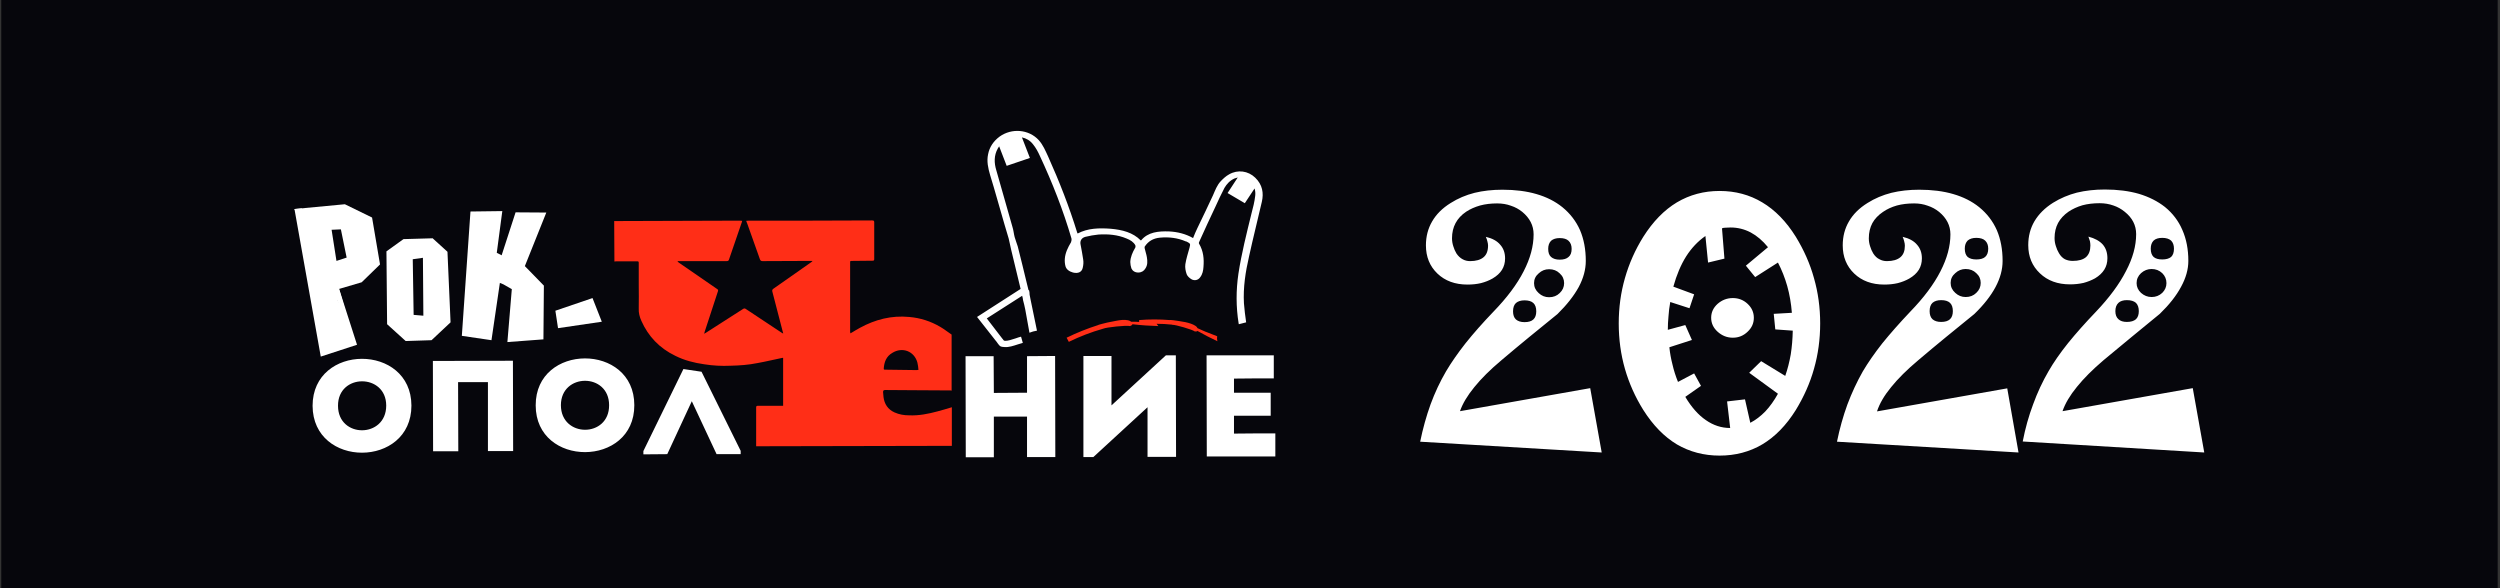 <svg width="701" height="165" viewBox="0 0 701 165" fill="none" xmlns="http://www.w3.org/2000/svg">
<rect x="0" y="0" width="701" height="165" fill="#333333" stroke="none"/>
<path d="M0.35 0H700.35V165H0.35V0Z" fill="#06060C"/>
<path fill-rule="evenodd" clip-rule="evenodd" d="M449.119 126.878L398.216 123.852C398.96 120.205 399.931 116.713 401.13 113.376C402.329 110.116 403.775 107.032 405.47 104.122C406.917 101.677 408.736 99.058 410.926 96.265C413.158 93.471 415.762 90.522 418.738 87.418C422.541 83.499 425.373 79.716 427.233 76.069C429.093 72.46 430.023 69.007 430.023 65.709C430.023 64.467 429.754 63.323 429.217 62.275C428.679 61.227 427.894 60.277 426.861 59.423C425.91 58.647 424.835 58.065 423.637 57.677C422.479 57.25 421.198 57.037 419.792 57.037C418.056 57.037 416.465 57.231 415.018 57.619C413.53 58.046 412.228 58.628 411.112 59.365C409.789 60.258 408.798 61.325 408.136 62.566C407.475 63.808 407.144 65.224 407.144 66.815C407.144 67.591 407.268 68.347 407.516 69.085C407.723 69.783 408.012 70.443 408.384 71.064C408.88 71.801 409.459 72.344 410.12 72.693C410.74 73.042 411.443 73.217 412.228 73.217C413.882 73.217 415.142 72.848 416.01 72.111C416.837 71.413 417.25 70.326 417.25 68.852C417.25 68.503 417.188 68.115 417.064 67.688C416.982 67.3 416.837 66.873 416.63 66.407C418.449 66.834 419.792 67.571 420.66 68.619C421.57 69.628 422.025 70.908 422.025 72.46C422.025 73.663 421.735 74.73 421.157 75.661C420.578 76.593 419.689 77.407 418.49 78.106C417.54 78.649 416.465 79.076 415.266 79.386C414.109 79.658 412.848 79.794 411.484 79.794C408.012 79.794 405.201 78.765 403.052 76.709C400.903 74.653 399.828 72.014 399.828 68.794C399.828 66.31 400.407 64.079 401.564 62.1C402.721 60.083 404.457 58.356 406.772 56.921C408.797 55.64 411.03 54.69 413.468 54.069C415.866 53.487 418.47 53.196 421.28 53.196C424.877 53.196 428.059 53.603 430.829 54.418C433.64 55.233 436.058 56.455 438.083 58.085C440.274 59.87 441.927 62.023 443.043 64.545C444.118 67.067 444.655 69.938 444.655 73.159C444.655 75.564 443.994 78.009 442.671 80.492C441.307 82.975 439.323 85.497 436.719 88.058C434.053 90.212 431.449 92.365 428.783 94.519C426.179 96.653 423.575 98.825 420.97 101.037C417.87 103.637 415.349 106.139 413.406 108.545C411.464 110.912 410.12 113.162 409.376 115.296L445.895 108.836L449.119 126.878ZM440.687 69.783C440.687 68.813 440.398 68.056 439.819 67.513C439.282 67.009 438.455 66.757 437.339 66.757C436.306 66.757 435.5 67.009 434.921 67.513C434.384 68.056 434.115 68.813 434.115 69.783C434.115 70.831 434.384 71.587 434.921 72.053C435.5 72.557 436.306 72.809 437.339 72.809C438.455 72.809 439.282 72.557 439.819 72.053C440.398 71.587 440.687 70.831 440.687 69.783ZM438.579 79.386C438.579 78.3 438.166 77.388 437.339 76.651C436.554 75.875 435.562 75.487 434.363 75.487C433.247 75.487 432.275 75.875 431.449 76.651C430.581 77.388 430.147 78.3 430.147 79.386C430.147 80.473 430.581 81.404 431.449 82.18C432.275 82.956 433.247 83.344 434.363 83.344C435.562 83.344 436.554 82.956 437.339 82.18C438.166 81.404 438.579 80.473 438.579 79.386ZM430.767 87.302C430.767 86.254 430.498 85.478 429.961 84.974C429.423 84.469 428.597 84.217 427.481 84.217C426.447 84.217 425.641 84.469 425.063 84.974C424.525 85.478 424.257 86.254 424.257 87.302C424.257 88.31 424.525 89.067 425.063 89.571C425.641 90.076 426.447 90.328 427.481 90.328C428.597 90.328 429.423 90.076 429.961 89.571C430.498 89.067 430.767 88.31 430.767 87.302ZM510.377 90.677C510.377 95.139 509.798 99.388 508.641 103.423C507.525 107.439 505.789 111.28 503.557 114.947C500.87 119.254 497.729 122.474 494.133 124.609C490.578 126.704 486.589 127.751 482.166 127.751C477.785 127.751 473.796 126.704 470.2 124.609C466.645 122.474 463.504 119.254 460.776 114.947C458.502 111.3 456.787 107.459 455.629 103.423C454.472 99.388 453.893 95.139 453.893 90.677C453.893 86.254 454.472 82.025 455.629 77.989C456.787 73.915 458.502 70.055 460.776 66.407C463.504 62.1 466.645 58.88 470.2 56.746C473.796 54.612 477.785 53.545 482.166 53.545C486.589 53.545 490.578 54.612 494.133 56.746C497.729 58.88 500.87 62.1 503.557 66.407C505.789 70.074 507.525 73.915 508.641 77.989C509.798 82.025 510.377 86.254 510.377 90.677ZM502.689 92.714L497.791 92.365L497.357 88L502.441 87.709C502.234 85.07 501.8 82.568 501.139 80.201C500.477 77.873 499.609 75.681 498.535 73.624L492.148 77.698L489.544 74.497L495.745 69.317C494.257 67.494 492.644 66.116 490.908 65.185C489.131 64.254 487.25 63.788 485.266 63.788C484.729 63.788 484.254 63.808 483.84 63.846C483.427 63.846 483.096 63.905 482.848 64.021L483.53 72.519L478.942 73.624L478.198 66.175C476.09 67.649 474.292 69.55 472.804 71.878C471.316 74.245 470.117 77.078 469.208 80.376L475.036 82.529L473.734 86.429L468.34 84.683C468.092 86.041 467.926 87.379 467.844 88.698C467.72 89.979 467.658 91.24 467.658 92.481L472.556 91.143L474.416 95.333L468.092 97.37C468.257 99 468.547 100.61 468.96 102.201C469.332 103.831 469.849 105.46 470.51 107.09L475.036 104.704L476.958 108.196L472.556 111.28C474.292 114.19 476.214 116.363 478.322 117.799C480.43 119.273 482.704 120.011 485.142 120.011L484.274 112.561L489.296 111.979L490.784 118.556C492.272 117.78 493.678 116.713 495.001 115.355C496.282 113.996 497.46 112.347 498.535 110.407L490.474 104.529L493.823 101.27L500.581 105.402C501.242 103.501 501.759 101.483 502.131 99.349C502.461 97.215 502.647 95.004 502.689 92.714V92.714ZM491.777 89.106C491.777 90.619 491.218 91.9 490.04 93.005C488.883 94.13 487.498 94.693 485.886 94.693C484.274 94.693 482.848 94.13 481.608 93.005C480.409 91.919 479.81 90.619 479.81 89.106C479.81 87.593 480.409 86.293 481.608 85.206C482.848 84.12 484.274 83.577 485.886 83.577C487.498 83.577 488.883 84.12 490.04 85.206C491.198 86.293 491.777 87.593 491.777 89.106ZM565.993 126.878L515.089 123.852C515.833 120.205 516.805 116.732 518.003 113.434C519.243 110.136 520.69 107.032 522.343 104.122C523.79 101.677 525.609 99.058 527.799 96.265C530.032 93.51 532.636 90.561 535.612 87.418C539.415 83.499 542.246 79.716 544.106 76.069C545.966 72.46 546.896 69.007 546.896 65.709C546.896 64.467 546.627 63.323 546.09 62.275C545.553 61.227 544.767 60.277 543.734 59.423C542.783 58.647 541.709 58.065 540.51 57.677C539.352 57.25 538.092 57.037 536.728 57.037C534.95 57.037 533.338 57.231 531.892 57.619C530.404 58.046 529.102 58.647 527.985 59.423C526.663 60.316 525.671 61.363 525.009 62.566C524.348 63.808 524.017 65.224 524.017 66.815C524.017 67.591 524.141 68.347 524.389 69.085C524.596 69.783 524.885 70.443 525.257 71.064C525.753 71.84 526.332 72.383 526.994 72.693C527.614 73.042 528.316 73.217 529.102 73.217C530.755 73.217 532.016 72.848 532.884 72.111C533.71 71.413 534.124 70.346 534.124 68.91C534.124 68.522 534.062 68.115 533.938 67.688C533.855 67.3 533.71 66.873 533.504 66.407C535.322 66.834 536.666 67.571 537.534 68.619C538.443 69.628 538.898 70.908 538.898 72.46C538.898 73.663 538.608 74.73 538.03 75.661C537.451 76.593 536.562 77.407 535.364 78.106C534.413 78.649 533.338 79.076 532.14 79.386C530.982 79.658 529.722 79.794 528.358 79.794C524.885 79.794 522.075 78.765 519.925 76.709C517.776 74.653 516.701 72.014 516.701 68.794C516.701 66.31 517.28 64.079 518.437 62.1C519.595 60.083 521.331 58.356 523.645 56.921C525.671 55.64 527.903 54.69 530.342 54.069C532.739 53.487 535.343 53.196 538.154 53.196C541.75 53.196 544.933 53.603 547.702 54.418C550.513 55.233 552.931 56.455 554.956 58.085C557.147 59.87 558.8 62.023 559.916 64.545C560.991 67.067 561.528 69.938 561.528 73.159C561.528 75.564 560.867 78.009 559.544 80.492C558.222 82.975 556.238 85.497 553.592 88.058C550.926 90.212 548.322 92.365 545.656 94.519C543.052 96.653 540.448 98.825 537.844 101.037C534.744 103.637 532.222 106.139 530.28 108.545C528.337 110.912 527.014 113.182 526.311 115.355L562.83 108.894L565.993 126.878ZM557.498 69.725C557.498 68.755 557.209 67.998 556.63 67.455C556.093 66.951 555.266 66.698 554.15 66.698C553.117 66.698 552.311 66.951 551.732 67.455C551.195 67.998 550.926 68.755 550.926 69.725C550.926 70.772 551.195 71.549 551.732 72.053C552.311 72.519 553.117 72.751 554.15 72.751C555.266 72.751 556.093 72.519 556.63 72.053C557.209 71.549 557.498 70.772 557.498 69.725ZM555.39 79.328C555.39 78.242 554.977 77.33 554.15 76.593C553.365 75.817 552.373 75.429 551.174 75.429C550.058 75.429 549.087 75.817 548.26 76.593C547.392 77.33 546.958 78.242 546.958 79.328C546.958 80.415 547.392 81.346 548.26 82.122C549.087 82.898 550.058 83.286 551.174 83.286C552.373 83.286 553.365 82.898 554.15 82.122C554.977 81.346 555.39 80.415 555.39 79.328ZM547.578 87.243C547.578 86.196 547.309 85.42 546.772 84.915C546.235 84.411 545.408 84.159 544.292 84.159C543.259 84.159 542.453 84.411 541.874 84.915C541.337 85.42 541.068 86.196 541.068 87.243C541.068 88.252 541.337 89.009 541.874 89.513C542.453 90.018 543.259 90.27 544.292 90.27C545.408 90.27 546.235 90.018 546.772 89.513C547.309 89.009 547.578 88.252 547.578 87.243ZM618.074 126.878L567.171 123.794C567.873 120.146 568.845 116.674 570.085 113.376C571.283 110.078 572.73 106.974 574.425 104.064C575.83 101.619 577.649 99 579.881 96.206C582.113 93.451 584.717 90.522 587.693 87.418C591.455 83.46 594.265 79.658 596.125 76.011C598.027 72.402 598.977 68.949 598.977 65.651C598.977 64.409 598.709 63.264 598.171 62.217C597.634 61.169 596.828 60.219 595.753 59.365C594.803 58.589 593.749 58.007 592.591 57.619C591.393 57.192 590.111 56.979 588.747 56.979C586.97 56.979 585.358 57.173 583.911 57.561C582.464 57.988 581.162 58.589 580.005 59.365C578.724 60.258 577.752 61.305 577.091 62.508C576.429 63.75 576.099 65.166 576.099 66.757C576.099 67.533 576.223 68.289 576.471 69.026C576.677 69.725 576.967 70.385 577.339 71.005C577.794 71.781 578.352 72.344 579.013 72.693C579.674 73.004 580.398 73.159 581.183 73.159C582.836 73.159 584.076 72.809 584.903 72.111C585.73 71.374 586.143 70.287 586.143 68.852C586.143 68.464 586.102 68.056 586.019 67.63C585.895 67.242 585.751 66.815 585.585 66.349C587.363 66.815 588.706 67.552 589.615 68.561C590.483 69.57 590.917 70.85 590.917 72.402C590.917 73.605 590.628 74.672 590.049 75.603C589.471 76.534 588.603 77.349 587.445 78.048C586.453 78.591 585.378 79.018 584.221 79.328C583.022 79.6 581.762 79.736 580.439 79.736C576.967 79.736 574.156 78.707 572.007 76.651C569.816 74.594 568.721 71.956 568.721 68.736C568.721 66.252 569.299 64.021 570.457 62.042C571.655 60.025 573.392 58.298 575.665 56.862C577.732 55.582 579.964 54.631 582.361 54.011C584.8 53.429 587.404 53.138 590.173 53.138C593.769 53.138 596.973 53.545 599.784 54.36C602.594 55.213 605.012 56.436 607.038 58.026C609.228 59.811 610.861 61.965 611.936 64.487C613.052 67.009 613.61 69.9 613.61 73.159C613.61 75.526 612.928 77.951 611.564 80.434C610.241 82.917 608.257 85.439 605.612 88C603.008 90.153 600.404 92.307 597.737 94.46C595.133 96.594 592.509 98.767 589.863 100.979C586.763 103.617 584.262 106.12 582.361 108.487C580.418 110.854 579.075 113.123 578.331 115.296L614.85 108.836L618.074 126.878ZM609.58 69.725C609.58 68.755 609.311 67.998 608.774 67.455C608.195 66.951 607.368 66.698 606.294 66.698C605.219 66.698 604.413 66.951 603.876 67.455C603.338 67.998 603.07 68.755 603.07 69.725C603.07 70.772 603.338 71.549 603.876 72.053C604.413 72.519 605.219 72.751 606.294 72.751C607.368 72.751 608.195 72.519 608.774 72.053C609.311 71.549 609.58 70.772 609.58 69.725ZM607.472 79.386C607.472 78.3 607.079 77.369 606.294 76.593C605.467 75.817 604.475 75.429 603.318 75.429C602.202 75.429 601.21 75.817 600.341 76.593C599.515 77.369 599.101 78.3 599.101 79.386C599.101 80.434 599.515 81.346 600.341 82.122C601.21 82.898 602.202 83.286 603.318 83.286C604.475 83.286 605.467 82.898 606.294 82.122C607.079 81.346 607.472 80.434 607.472 79.386ZM599.721 87.243C599.721 86.235 599.453 85.459 598.916 84.915C598.337 84.411 597.489 84.159 596.373 84.159C595.34 84.159 594.555 84.411 594.017 84.915C593.439 85.459 593.149 86.235 593.149 87.243C593.149 88.252 593.439 89.009 594.017 89.513C594.555 90.018 595.34 90.27 596.373 90.27C597.489 90.27 598.337 90.018 598.916 89.513C599.453 89.009 599.721 88.252 599.721 87.243ZM302.175 65.476C305.027 63.963 308.189 63.905 311.413 64.138C314.7 64.429 317.676 65.185 319.846 67.397C319.908 67.397 319.97 67.397 319.97 67.397C321.892 65.069 324.806 64.778 327.844 64.894C330.2 65.011 332.494 65.593 334.54 66.757C334.912 65.825 335.284 64.894 335.718 64.021C337.206 60.937 338.694 57.852 340.12 54.767C340.74 53.37 341.236 51.915 342.352 50.751C343.034 50.053 343.778 49.355 344.646 48.889C347.064 47.492 349.979 47.9 351.963 49.82C354.009 51.799 354.381 54.127 353.823 56.571C352.645 61.693 351.343 66.815 350.227 71.936C349.234 76.243 348.552 80.609 348.8 85.032C348.924 86.836 349.172 88.582 349.42 90.386L347.374 90.91C347.333 90.832 347.312 90.755 347.312 90.677C346.568 86.021 346.568 81.423 347.25 76.767C348.118 71.064 349.544 65.476 350.909 59.889C351.343 58.259 351.777 56.571 351.963 54.884C352.045 54.185 351.983 53.506 351.777 52.846L349.048 56.979L344.212 54.127L347.064 49.762C346.775 49.84 346.465 49.937 346.134 50.053C344.832 50.635 343.964 51.624 343.344 52.672C342.414 54.418 341.608 56.222 340.802 57.968C339.273 61.189 337.785 64.409 336.338 67.63C336.214 67.862 336.09 68.153 336.214 68.328C337.454 70.423 337.64 72.577 337.454 74.847C337.392 75.836 337.206 76.884 336.524 77.757C335.966 78.571 334.912 78.804 334.044 78.28C333.486 77.931 332.928 77.407 332.742 76.884C332.432 76.011 332.246 75.021 332.37 74.09C332.618 72.519 333.114 71.005 333.548 69.434C333.796 68.386 333.858 68.328 332.742 67.746C332.659 67.707 332.577 67.688 332.494 67.688C330.2 66.698 327.782 66.407 325.24 66.64C323.318 66.815 321.954 67.688 321.024 69.085C320.9 69.201 320.962 69.434 320.962 69.609C321.148 70.481 321.458 71.296 321.582 72.111C321.768 73.217 321.83 74.323 321.148 75.312C320.776 75.952 320.094 76.418 319.164 76.418C318.234 76.418 317.552 75.952 317.242 75.254C317.056 74.672 316.932 74.032 316.932 73.45C316.994 72.053 317.552 70.772 318.296 69.492C318.42 69.317 318.42 69.026 318.358 68.794C317.862 67.862 316.932 67.28 315.878 66.873C313.397 65.825 310.731 65.593 308.003 65.767C306.763 65.884 305.523 66.116 304.345 66.407C303.229 66.698 302.795 67.571 302.981 68.503C303.229 69.9 303.539 71.355 303.725 72.751C303.849 73.508 303.787 74.323 303.601 75.079C303.353 76.302 302.299 76.767 300.873 76.418C299.819 76.127 299.013 75.545 298.765 74.672C298.579 73.974 298.517 73.217 298.579 72.519C298.703 70.889 299.447 69.376 300.315 67.921C300.439 67.63 300.501 67.222 300.439 66.873C298.145 59.016 295.107 51.275 291.573 43.709C291.077 42.603 290.457 41.439 289.651 40.45C288.845 39.402 287.729 38.762 286.551 38.529L288.783 44.291L282.273 46.503L280.165 41.032C280.041 41.226 279.917 41.42 279.793 41.614C278.677 43.593 278.738 45.688 279.358 47.725C280.888 53.002 282.397 58.298 283.885 63.614C284.195 64.545 284.257 65.534 284.505 66.466C284.753 67.397 285.125 68.212 285.373 69.085C286.241 72.46 287.047 75.836 287.853 79.153C288.039 79.91 288.225 80.609 288.411 81.423C288.452 81.385 288.493 81.346 288.535 81.307C288.576 81.54 288.617 81.753 288.659 81.947C288.659 82.413 288.721 82.878 288.845 83.344C288.845 83.46 288.865 83.577 288.907 83.693C289.527 86.72 290.147 89.688 290.767 92.714C290.023 92.831 289.32 93.025 288.659 93.296C288.287 91.124 287.894 88.951 287.481 86.778C287.295 85.905 287.109 85.032 286.861 84.159C286.819 83.732 286.737 83.325 286.613 82.936L276.692 89.28L281.033 94.926C281.219 95.1 281.281 95.217 281.343 95.333C281.529 95.508 281.529 95.566 281.839 95.566C282.521 95.624 283.761 95.217 284.815 94.868C285.311 94.693 285.807 94.519 286.303 94.402L286.799 96.148C286.427 96.265 285.931 96.381 285.435 96.556C284.195 96.963 282.831 97.429 281.653 97.312C280.475 97.254 280.413 97.138 279.793 96.323C279.731 96.206 279.607 96.09 279.545 95.974L273.964 88.873L286.179 81.016C285.269 77.33 284.381 73.644 283.513 69.958C283.265 68.91 283.079 67.862 282.831 66.873C282.459 65.534 282.025 64.254 281.653 62.915C280.289 58.318 279.049 53.661 277.622 49.063C277.064 47.143 276.63 45.222 277.064 43.243C277.436 41.323 278.49 39.635 280.289 38.296C283.699 35.852 288.473 36.259 291.263 39.286C292.503 40.682 293.123 42.254 293.867 43.825C297.029 50.868 299.819 57.968 302.051 65.243C302.093 65.321 302.134 65.399 302.175 65.476V65.476Z" fill="white"/>
<path fill-rule="evenodd" clip-rule="evenodd" d="M172.281 73.333C172.24 69.531 172.219 65.748 172.219 61.984C172.467 61.984 172.715 61.984 172.963 61.984C184.454 61.945 195.945 61.907 207.436 61.868C207.684 61.868 207.87 61.926 208.118 61.926C208.056 62.042 208.056 62.1 208.056 62.159C206.816 65.728 205.597 69.279 204.398 72.81C204.274 73.159 204.088 73.217 203.716 73.217C199.335 73.217 194.933 73.217 190.51 73.217C190.345 73.217 190.159 73.217 189.952 73.217C190.076 73.45 190.2 73.508 190.324 73.624C193.879 76.069 197.454 78.533 201.05 81.016C201.36 81.191 201.422 81.365 201.298 81.714C200.058 85.478 198.818 89.261 197.578 93.064C197.578 93.18 197.516 93.355 197.454 93.587C197.702 93.471 197.826 93.355 197.95 93.296C201.422 91.085 204.874 88.873 208.304 86.661C208.614 86.429 208.862 86.429 209.172 86.661C212.479 88.873 215.786 91.065 219.093 93.238C219.217 93.296 219.403 93.413 219.589 93.529C219.589 93.355 219.589 93.238 219.527 93.18C218.535 89.339 217.543 85.517 216.551 81.714C216.489 81.365 216.551 81.191 216.861 80.958C220.374 78.513 223.887 76.049 227.401 73.566C227.525 73.45 227.649 73.353 227.773 73.275C227.773 73.236 227.773 73.198 227.773 73.159C227.566 73.159 227.38 73.159 227.215 73.159C222.751 73.159 218.287 73.178 213.823 73.217C213.389 73.217 213.203 73.042 213.079 72.693C211.921 69.395 210.743 66.078 209.544 62.741C209.42 62.508 209.358 62.217 209.234 61.926C209.544 61.926 209.73 61.868 209.916 61.868C215.703 61.868 221.49 61.868 227.277 61.868C233.022 61.868 238.768 61.848 244.513 61.809C244.947 61.809 245.133 61.868 245.133 62.333C245.133 65.787 245.133 69.221 245.133 72.635C245.133 73.042 245.009 73.101 244.637 73.101C242.736 73.101 240.835 73.12 238.933 73.159C238.375 73.159 238.375 73.159 238.375 73.683C238.375 80.085 238.375 86.506 238.375 92.947C238.375 93.122 238.437 93.238 238.437 93.471C238.623 93.355 238.747 93.296 238.871 93.238C239.677 92.772 240.359 92.307 241.165 91.9C245.443 89.572 249.97 88.407 254.93 88.873C258.071 89.145 260.985 90.076 263.672 91.667C264.788 92.307 265.78 93.122 266.834 93.82C266.834 99.058 266.834 104.296 266.834 109.534C266.71 109.496 266.607 109.476 266.524 109.476C263.217 109.437 259.91 109.418 256.604 109.418C253.793 109.418 251.003 109.399 248.234 109.36C247.799 109.36 247.613 109.476 247.613 109.942C247.675 110.407 247.675 110.873 247.737 111.339C247.985 113.259 248.915 114.773 250.838 115.646C252.14 116.228 253.504 116.46 254.93 116.46C257.658 116.577 260.262 116.053 262.866 115.355C264.23 115.005 265.532 114.598 266.896 114.191C266.896 116.131 266.896 118.051 266.896 119.952V125.016L212.024 125.132V124.783C212.024 124.744 212.024 124.686 212.024 124.609C212.024 123.639 212.024 122.669 212.024 121.698V119.196C212.024 117.566 212.024 115.917 212.024 114.249C212.024 113.9 212.148 113.783 212.521 113.783C214.711 113.783 216.902 113.783 219.093 113.783C219.258 113.783 219.423 113.783 219.589 113.783C219.589 109.243 219.589 104.82 219.589 100.339C219.465 100.339 219.465 100.339 219.403 100.339C217.109 100.804 214.753 101.386 212.459 101.794C209.916 102.318 207.374 102.492 204.832 102.55C202.352 102.667 199.893 102.531 197.454 102.143C194.602 101.736 191.874 101.037 189.332 99.757C184.868 97.603 181.768 94.286 179.846 89.979C179.35 88.873 179.04 87.709 179.102 86.487C179.164 84.275 179.102 82.064 179.102 79.794C179.102 77.815 179.102 75.836 179.102 73.857C179.102 73.275 179.102 73.275 178.42 73.275C176.559 73.275 174.679 73.275 172.777 73.275C172.612 73.275 172.447 73.295 172.281 73.333V73.333ZM257.534 103.714C257.472 103.016 257.41 102.318 257.224 101.619C256.356 98.476 253.008 97.196 250.218 98.942C248.481 99.931 247.924 101.561 247.8 103.365C247.8 103.714 248.047 103.656 248.234 103.656C251.168 103.695 254.103 103.734 257.038 103.773C257.162 103.773 257.286 103.714 257.534 103.714V103.714Z" fill="#FF2E17"/>
<path fill-rule="evenodd" clip-rule="evenodd" d="M82.565 58.608L84.611 58.434L95.089 80.201L94.345 83.053L94.903 84.857L95.089 81.016L100.111 96.672L89.943 99.989L82.565 58.608ZM113.752 95.624L108.543 90.91L108.358 70.481L113.132 67.048L121.316 66.815L125.47 70.598L126.338 90.386L121.006 95.391L113.752 95.624ZM115.736 72.693L115.984 88.291L118.712 88.524L118.588 72.286L115.736 72.693ZM137.808 95.391L129.5 94.169L131.918 59.307L140.846 59.19L139.296 70.889L140.66 71.587L144.567 59.54L153.185 59.598L147.171 74.614L152.503 80.085L152.379 95.159L142.272 95.915L143.512 81.074L141.156 79.735L140.164 79.328L137.808 95.391Z" fill="white"/>
<path fill-rule="evenodd" clip-rule="evenodd" d="M98.251 92.132L82.565 58.608L96.701 57.27L104.327 60.995L106.559 74.148L101.413 79.153L95.089 81.016L98.251 92.132ZM94.345 73.159L97.197 72.228L95.585 64.312L92.981 64.429L94.345 73.159ZM168.747 90.212L156.471 92.016L155.727 87.127L166.143 83.577L168.747 90.212ZM207.684 126.413V127.344H200.926L193.982 112.503L187.1 127.344L180.404 127.402V126.471L191.626 103.482C193.321 103.714 195.015 103.967 196.71 104.238L207.684 126.413Z" fill="white"/>
<path fill-rule="evenodd" clip-rule="evenodd" d="M87.649 113.783C87.649 96.264 115.302 96.206 115.364 113.725C115.364 131.302 87.711 131.36 87.649 113.783ZM108.296 113.725C108.296 104.645 94.717 104.645 94.779 113.783C94.779 122.979 108.296 122.921 108.296 113.725ZM143.885 126.471C141.528 126.471 139.172 126.471 136.816 126.471V107.148H128.446L128.508 126.529C126.152 126.529 123.796 126.529 121.44 126.529L121.378 101.212C123.734 101.212 126.09 101.212 143.823 101.153L143.885 126.471ZM150.209 113.667C150.147 96.148 177.862 96.09 177.862 113.608C177.924 131.127 150.209 131.185 150.209 113.667ZM170.793 113.608C170.793 104.471 157.277 104.529 157.277 113.608C157.277 122.804 170.855 122.804 170.793 113.608ZM357.171 106.101C352.706 106.101 350.474 106.101 346.01 106.159V110.116H356.303C356.303 112.25 356.303 114.404 356.303 116.577H346.01C346.01 118.265 346.01 119.836 346.01 121.582C350.474 121.524 353.079 121.524 357.605 121.524C357.605 123.619 357.605 125.831 357.605 127.984C350.536 127.984 345.328 127.984 338.384 127.984C338.384 118.556 338.322 109.069 338.322 99.64C345.328 99.64 350.102 99.64 357.171 99.64C357.171 101.735 357.171 103.947 357.171 106.101V106.101ZM306.577 128.159H303.787V99.815C306.391 99.815 309.016 99.815 311.661 99.815V113.667L326.914 99.64H329.704L329.766 128.101C327.162 128.101 324.496 128.101 321.768 128.101V114.19L306.577 128.159ZM295.913 128.159C293.267 128.159 290.622 128.159 287.977 128.159V116.81H278.676V128.217C276.072 128.217 273.406 128.217 270.802 128.217L270.74 99.873C273.344 99.873 276.01 99.873 278.614 99.873L278.676 110.175L287.977 110.116V99.873C290.581 99.834 293.206 99.815 295.851 99.815L295.913 128.159Z" fill="white"/>
<path d="M312.839 89.979C314.018 89.746 315.196 89.571 316.312 89.804C316.684 89.882 316.973 90.018 317.18 90.212C317.924 90.212 318.73 90.212 319.412 90.27V89.746C322.264 89.513 325.116 89.513 327.968 89.746C327.906 89.63 330.076 89.921 330.324 89.979C331.006 90.095 331.688 90.212 332.37 90.328C333.424 90.561 334.416 90.852 335.222 91.376C335.511 91.57 335.697 91.783 335.78 92.016C336.772 92.423 337.888 93.005 338.632 93.238C339.5 93.587 340.389 93.936 341.298 94.286C341.216 94.751 341.236 95.217 341.36 95.683C339.748 94.926 337.454 93.762 335.718 92.772C335.718 92.772 335.718 92.792 335.718 92.831C335.656 92.947 335.408 92.947 335.036 92.947C334.416 92.423 329.58 91.026 328.774 91.085C328.733 91.046 328.671 91.026 328.588 91.026C327.183 90.871 325.756 90.794 324.31 90.794C324.475 91.026 324.64 91.24 324.806 91.434C322.76 91.376 319.784 91.201 317.49 90.91C317.49 90.949 317.49 90.988 317.49 91.026C317.49 91.143 317.242 91.259 316.87 91.434C315.94 91.143 310.235 91.783 309.429 92.132C309.347 92.132 309.285 92.152 309.243 92.191C305.957 93.122 302.795 94.344 299.695 95.857L299.075 94.693C301.927 93.296 304.841 92.132 307.941 91.143C307.817 91.085 310.235 90.503 310.483 90.445C311.29 90.328 312.033 90.095 312.839 89.979V89.979Z" fill="#FF2E17"/>
</svg>
